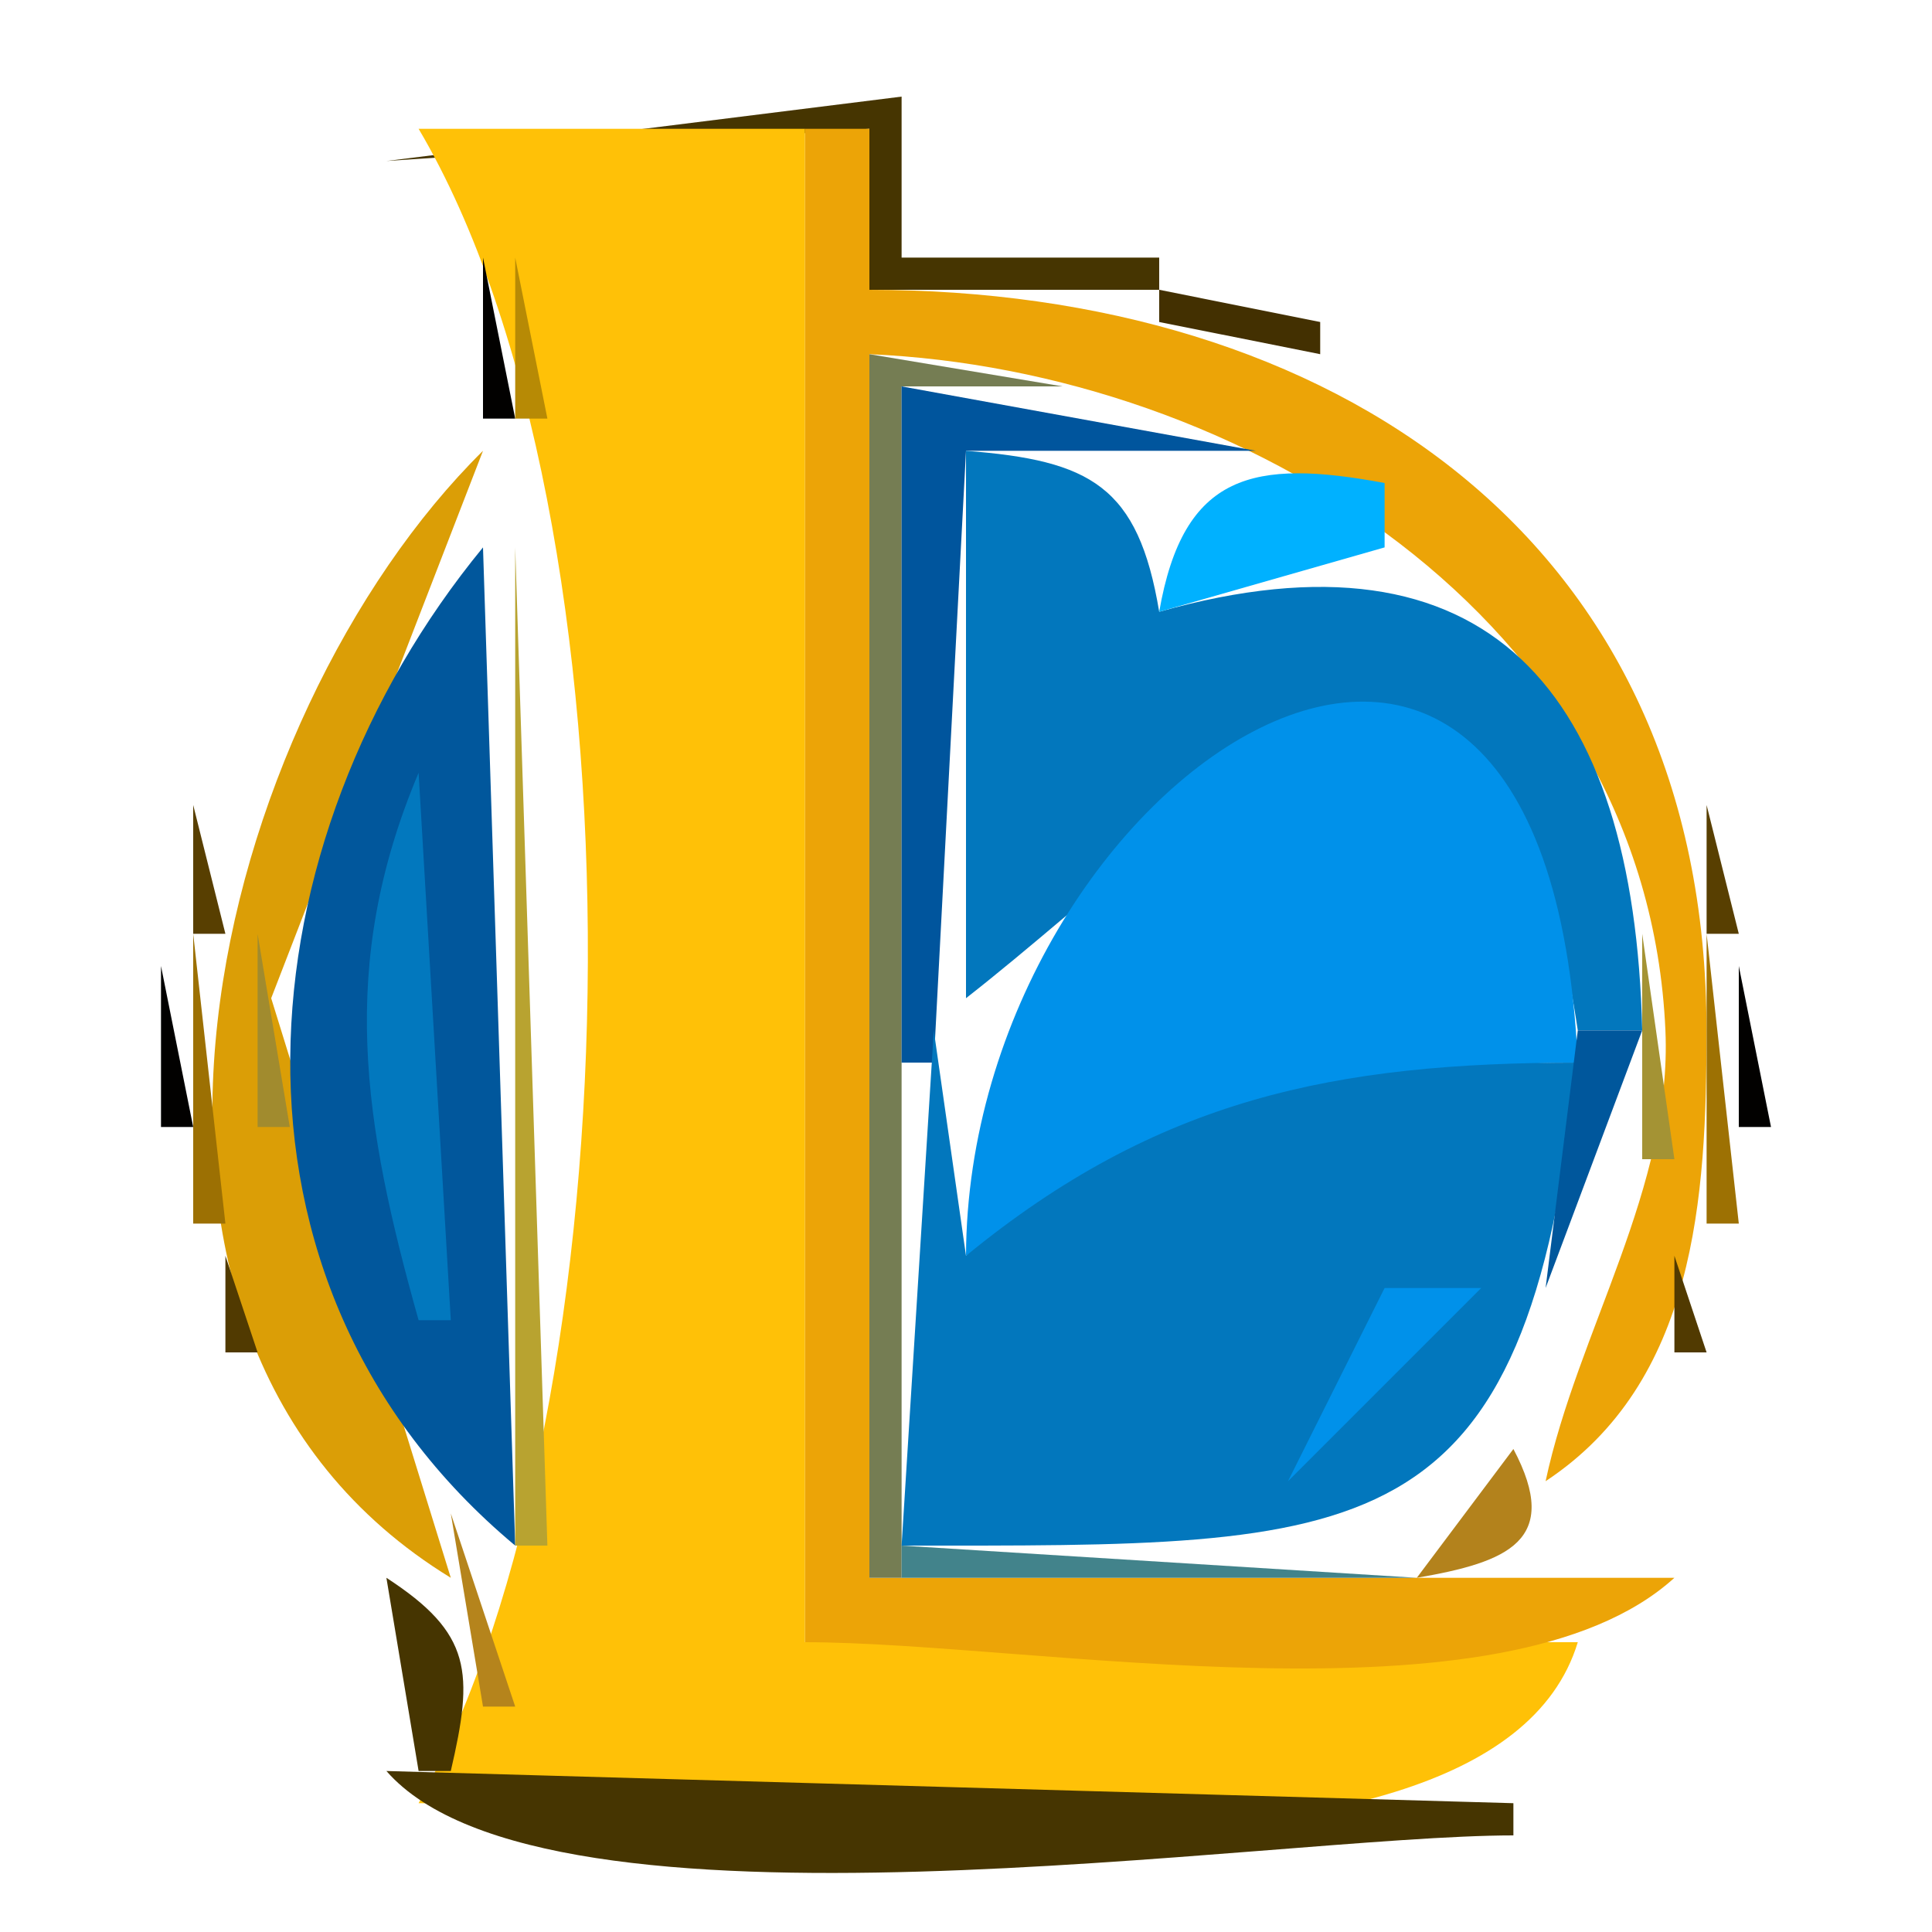 <?xml version="1.0" standalone="yes"?>
<svg width="60" height="60">
<path style="fill:#ffffff; stroke:none;" d="M0 0L0 60L60 60L60 0L0 0z"/>
<path style="fill:#463501; stroke:none;" d="M12 5L27 4L27 9L36 9L36 8L28 8L28 3L12 5z"/>
<path style="fill:#ffc107; stroke:none;" d="M13 4C20.16 16.103 19.857 43.597 13 56C21.157 56 46.223 60.148 49 51L25 51L25 4L13 4z"/>
<path style="fill:#eca407; stroke:none;" d="M25 4L25 51C32.084 51 46.708 53.812 52 49L27 49L27 11C38.507 11.495 51.156 19.172 51.721 32C51.936 36.868 48.994 41.347 48 46C52.658 42.922 53 37.203 52.998 32C52.993 16.655 41.288 9.009 27 9L27 4L25 4z"/>
<path style="fill:#0c0900; stroke:none;" d="M13 5L15 8L13 5z"/>
<path style="fill:#020100; stroke:none;" d="M15 8L15 13L16 13L15 8z"/>
<path style="fill:#b78a05; stroke:none;" d="M16 8L16 13L17 13L16 8z"/>
<path style="fill:#433001; stroke:none;" d="M36 9L36 10L41 11L41 10L36 9z"/>
<path style="fill:#757d53; stroke:none;" d="M27 11L27 49L28 49L28 12L33 12L27 11z"/>
<path style="fill:#080500; stroke:none;" d="M41.667 11.333L42.333 11.667L41.667 11.333z"/>
<path style="fill:#00559d; stroke:none;" d="M28 12L28 33L29 33L30 14L39 14L28 12z"/>
<path style="fill:#868241; stroke:none;" d="M36.667 12.333L37.333 12.667L36.667 12.333z"/>
<path style="fill:#271c00; stroke:none;" d="M43 12L44 13L43 12z"/>
<path style="fill:#61460d; stroke:none;" d="M11 18L16 13L11 18z"/>
<path style="fill:#070500; stroke:none;" d="M44 13L47 15L44 13z"/>
<path style="fill:#db9e06; stroke:none;" d="M15 14C6.682 22.207 1.662 41.453 14 49L8.422 31L15 14z"/>
<path style="fill:#0277bd; stroke:none;" d="M30 14L30 31C37.975 24.761 46.369 14.527 49 32L51 32C50.752 21.452 46.211 16.124 36 19C35.348 15.089 33.864 14.3 30 14z"/>
<path style="fill:#00b1ff; stroke:none;" d="M36 19L43 17L43 15C38.931 14.245 36.751 14.679 36 19z"/>
<path style="fill:#5d4302; stroke:none;" d="M47 15L49 18L47 15z"/>
<path style="fill:#01579c; stroke:none;" d="M15 17C7.505 26.122 6.2 39.821 16 48L15 17z"/>
<path style="fill:#b8a330; stroke:none;" d="M16 17L16 48L17 48L16 17z"/>
<path style="fill:#694c02; stroke:none;" d="M9.333 19.667L9.667 20.333L9.333 19.667M50.333 19.667L50.667 20.333L50.333 19.667z"/>
<path style="fill:#0091ea; stroke:none;" d="M30 39C36.454 35.118 41.394 33.021 49 33C48.042 12.082 30.052 24.171 30 39z"/>
<path style="fill:#725202; stroke:none;" d="M8.333 21.667L8.667 22.333L8.333 21.667z"/>
<path style="fill:#715102; stroke:none;" d="M51.333 21.667L51.667 22.333L51.333 21.667z"/>
<path style="fill:#523b01; stroke:none;" d="M7.333 23.667L7.667 24.333L7.333 23.667z"/>
<path style="fill:#513a01; stroke:none;" d="M52.333 23.667L52.667 24.333L52.333 23.667z"/>
<path style="fill:#0278be; stroke:none;" d="M13 24C10.471 29.993 11.284 34.892 13 41L14 41L13 24z"/>
<path style="fill:#583f01; stroke:none;" d="M6 25L6 29L7 29L6 25M53 25L53 29L54 29L53 25z"/>
<path style="fill:#9c7003; stroke:none;" d="M6 29L6 38L7 38L6 29z"/>
<path style="fill:#a18b2e; stroke:none;" d="M8 29L8 35L9 35L8 29z"/>
<path style="fill:#a49334; stroke:none;" d="M51 29L51 36L52 36L51 29z"/>
<path style="fill:#9d7103; stroke:none;" d="M53 29L53 38L54 38L53 29z"/>
<path style="fill:#020100; stroke:none;" d="M5 30L5 35L6 35L5 30M54 30L54 35L55 35L54 30z"/>
<path style="fill:#0277bd; stroke:none;" d="M29 32L28 48C42.494 48 47.381 48.299 49 33C41.456 33.005 35.962 34.114 30 39L29 32z"/>
<path style="fill:#00579c; stroke:none;" d="M49 32L48 40L51 32L49 32z"/>
<path style="fill:#87833f; stroke:none;" d="M50.333 37.667L50.667 38.333L50.333 37.667z"/>
<path style="fill:#030200; stroke:none;" d="M6.333 38.667L6.667 39.333L6.333 38.667M53.333 38.667L53.667 39.333L53.333 38.667z"/>
<path style="fill:#513a01; stroke:none;" d="M7 39L7 42L8 42L7 39M52 39L52 42L53 42L52 39z"/>
<path style="fill:#0091ea; stroke:none;" d="M43 40L40 46L46 40L43 40z"/>
<path style="fill:#938f40; stroke:none;" d="M49.333 40.667L49.667 41.333L49.333 40.667z"/>
<path style="fill:#241900; stroke:none;" d="M8.333 42.667L8.667 43.333L8.333 42.667z"/>
<path style="fill:#231900; stroke:none;" d="M51.333 42.667L51.667 43.333L51.333 42.667z"/>
<path style="fill:#140e00; stroke:none;" d="M9.333 44.667L9.667 45.333L9.333 44.667M50.333 44.667L50.667 45.333L50.333 44.667z"/>
<path style="fill:#b3821c; stroke:none;" d="M47 45L44 49C46.825 48.514 48.508 47.849 47 45z"/>
<path style="fill:#382801; stroke:none;" d="M10 46L11 47L10 46z"/>
<path style="fill:#3b2a03; stroke:none;" d="M49 46L50 47L49 46z"/>
<path style="fill:#050300; stroke:none;" d="M11.333 47.667L11.667 48.333L11.333 47.667z"/>
<path style="fill:#b5841c; stroke:none;" d="M14 47L15 53L16 53L14 47z"/>
<path style="fill:#412d02; stroke:none;" d="M48 47L53 50L48 47z"/>
<path style="fill:#42838b; stroke:none;" d="M28 48L28 49L44 49L28 48z"/>
<path style="fill:#463501; stroke:none;" d="M12 49L13 55L14 55C14.71 51.942 14.669 50.732 12 49z"/>
<path style="fill:#3a2901; stroke:none;" d="M51 50L52 51L51 50z"/>
<path style="fill:#4d3902; stroke:none;" d="M50 51L51 52L50 51z"/>
<path style="fill:#050400; stroke:none;" d="M49.333 52.667L49.667 53.333L49.333 52.667z"/>
<path style="fill:#0f0b00; stroke:none;" d="M48 54L49 55L48 54z"/>
<path style="fill:#463501; stroke:none;" d="M12 55C16.951 60.666 39.495 57 47 57L47 56L12 55z"/>
<path style="fill:#1e1700; stroke:none;" d="M47 55L48 56L47 55z"/>
</svg>
